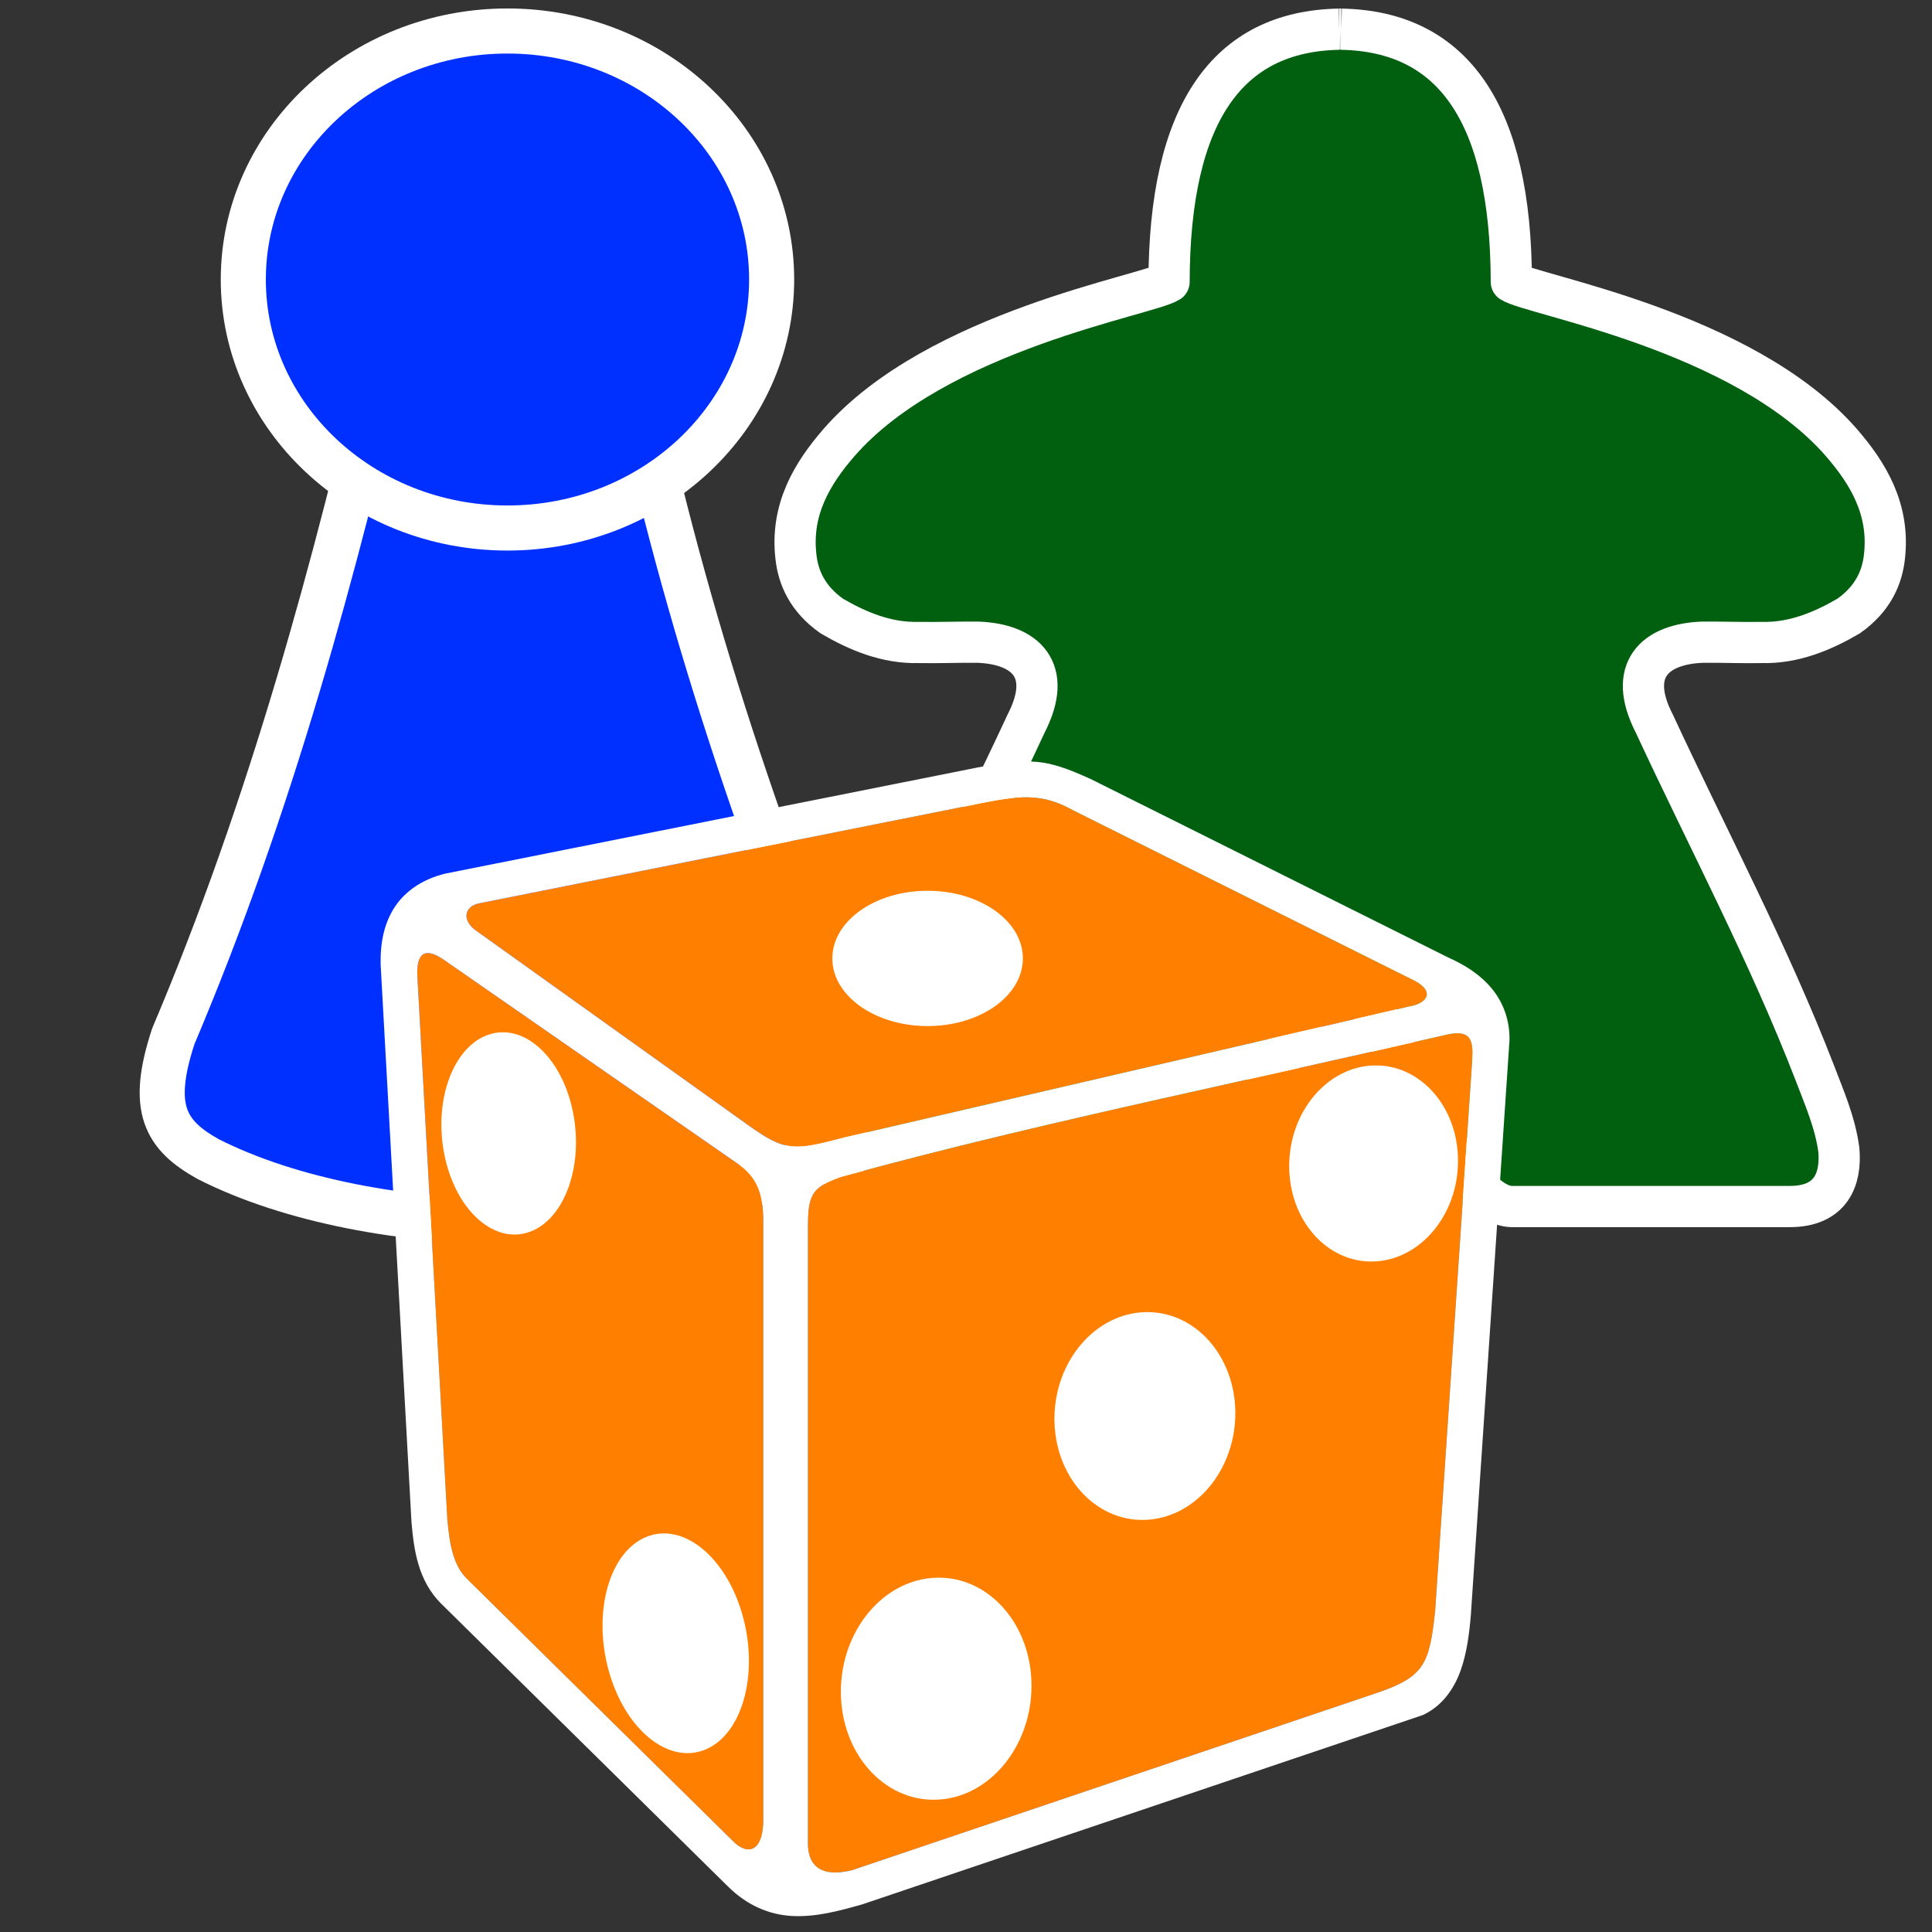 <?xml version="1.0" encoding="UTF-8" standalone="no"?>
<!-- Created with Inkscape (http://www.inkscape.org/) -->

<svg
   xmlns:dc="http://purl.org/dc/elements/1.1/"
   xmlns:cc="http://creativecommons.org/ns#"
   xmlns:rdf="http://www.w3.org/1999/02/22-rdf-syntax-ns#"
   xmlns:svg="http://www.w3.org/2000/svg"
   xmlns="http://www.w3.org/2000/svg"
   xmlns:sodipodi="http://sodipodi.sourceforge.net/DTD/sodipodi-0.dtd"
   xmlns:inkscape="http://www.inkscape.org/namespaces/inkscape"
   width="150"
   height="150"
   viewBox="0 0 150 150"
   id="svg2"
   version="1.1"
   inkscape:version="0.91 r13725"
   sodipodi:docname="matchandtrade-logo.svg">
  <rect x="0" y="0" width="150" height="150" fill="#333333" stroke="none"/>
  <defs
     id="defs4">
    <inkscape:perspective
       sodipodi:type="inkscape:persp3d"
       inkscape:vp_x="-39.053935 : 714.88171 : 1"
       inkscape:vp_y="0 : 531.55 : 0"
       inkscape:vp_z="934.41009 : 714.88172 : 1"
       inkscape:persp3d-origin="447.67808 : 621.6512 : 1"
       id="perspective3355" />
  </defs>
  <sodipodi:namedview
     id="base"
     pagecolor="#ffffff"
     bordercolor="#666666"
     borderopacity="1.0"
     inkscape:pageopacity="0.0"
     inkscape:pageshadow="2"
     inkscape:zoom="3.2385738"
     inkscape:cx="87.946866"
     inkscape:cy="73.440931"
     inkscape:document-units="px"
     inkscape:current-layer="layer3"
     showgrid="true"
     inkscape:window-width="1888"
     inkscape:window-height="1053"
     inkscape:window-x="32"
     inkscape:window-y="0"
     inkscape:window-maximized="1"
     showguides="true"
     inkscape:guide-bbox="true"
     inkscape:snap-grids="true"
     units="px"
     inkscape:snap-to-guides="true">
    <sodipodi:guide
       position="0,0"
       orientation="0,1"
       id="guide3373"
       inkscape:label=""
       inkscape:color="rgb(0,0,255)" />
    <inkscape:grid
       type="xygrid"
       id="grid4264" />
    <sodipodi:guide
       position="0,150"
       orientation="0,1"
       id="guide5601" />
    <sodipodi:guide
       position="0,150"
       orientation="1,0"
       id="guide5603" />
  </sodipodi:namedview>
  <g
     inkscape:groupmode="layer"
     id="layer4"
     inkscape:label="meeple"
     style="display:inline"
     transform="translate(0,-902.362)">
    <path
       style="display:inline;fill:#006010;fill-opacity:1;fill-rule:evenodd;stroke:#ffffff;stroke-width:3.2;stroke-linecap:butt;stroke-linejoin:round;stroke-miterlimit:0;stroke-dasharray:none;stroke-opacity:1"
       d="m 103.957,904.619 0,0.01 m 0,0 c -8.68,0.162 -13.171,6.561 -13.191,19.616 -1.584,1.034 -18.033,3.763 -25.632,12.483 -2.065,2.386 -3.763,5.172 -3.338,8.863 0.176,1.589 0.876,3.255 2.782,4.598 2.026,1.184 4.269,2.121 6.755,2.055 1.457,0.028 3.084,-0.037 4.567,-0.023 3.734,0.13 5.896,2.168 3.776,6.3 -4.198,9.038 -8.898,17.896 -12.477,27.155 -0.696,1.836 -1.575,3.819 -1.86,5.959 -0.199,2.272 0.602,4.414 3.831,4.402 l 21.597,0 c 3.662,-0.128 7.671,-10.09 11.565,-16.74 1.195,-1.654 2.375,-1.667 3.441,0 3.894,6.651 7.905,16.613 11.567,16.74 l 21.594,0 c 3.229,0.012 4.033,-2.13 3.833,-4.402 -0.285,-2.14 -1.164,-4.123 -1.86,-5.959 -3.578,-9.26 -8.278,-18.117 -12.477,-27.155 -2.12,-4.132 0.042,-6.169 3.776,-6.3 1.483,-0.013 3.111,0.051 4.567,0.023 2.486,0.066 4.729,-0.871 6.755,-2.055 1.906,-1.343 2.603,-3.009 2.779,-4.598 0.425,-3.691 -1.272,-6.477 -3.338,-8.863 -7.599,-8.72 -24.045,-11.449 -25.63,-12.483 -0.021,-13.055 -4.511,-19.454 -13.191,-19.616 m 0,0 0,-0.01 m 0,0 c -0.033,2.5e-4 -0.064,0.005 -0.096,0.005 m 0,0 c -0.032,-4.2e-4 -0.062,-0.005 -0.094,-0.005"
       id="path4761-0-3-6"
       inkscape:connector-curvature="0"
       sodipodi:nodetypes="cccccccccccccccccccccccccccccccccc" />
  </g>
  <g
     inkscape:groupmode="layer"
     id="layer3"
     inkscape:label="pawn"
     style="display:inline"
     transform="translate(0,-902.362)">
    <g
       id="g5705"
       style="fill:#0030ff;fill-opacity:1;stroke:#ffffff;stroke-width:3.5;stroke-miterlimit:4;stroke-dasharray:none"
       transform="translate(9.607,0)">
      <path
         style="fill:#0030ff;fill-opacity:1;stroke:#ffffff;stroke-width:3.5;stroke-linecap:round;stroke-linejoin:round;stroke-miterlimit:4;stroke-dasharray:none"
         d="m 20.676,928.046 18.234,0 c 3.589,18.605 9.61,37.209 17.204,55.813 1.462,3.877 0.437,6.564 -3.051,8.412 -10.91,6.652 -33.716,6.571 -46.503,0.085 -3.346,-1.862 -4.555,-3.938 -2.709,-9.546 7.513,-17.708 12.624,-36.451 16.824,-54.764 z"
         id="path5126"
         inkscape:connector-curvature="0"
         sodipodi:nodetypes="ccccccc" />
      <ellipse
         ry="19.294"
         rx="20.51"
         style="fill:#0030ff;fill-opacity:1;stroke:#ffffff;stroke-width:3.5;stroke-linejoin:round;stroke-miterlimit:4;stroke-dasharray:none"
         id="circle5128"
         cx="29.793"
         cy="924.063" />
    </g>
  </g>
  <g
     inkscape:groupmode="layer"
     id="layer2"
     inkscape:label="dice"
     style="display:inline"
     transform="translate(0,-902.362)">
    <g
       id="g5719"
       transform="matrix(0.969,0,0,0.969,0.907,32.258)">
      <path
         inkscape:connector-curvature="0"
         id="path5685"
         d="m 85.071,962.875 27.362,13.657 c 1.484,0.806 1.056,1.618 -0.029,1.946 l -45.676,10.599 c -3.972,1.048 -4.714,1.177 -7.704,-0.977 L 37.143,972.46 c -1.129,-0.857 -0.826,-1.933 0.337,-2.147 l 40.37,-8.052 0.015,-0.003 c 3.317,-0.678 4.977,-0.628 7.206,0.618 z"
         style="color:#000000;font-style:normal;font-variant:normal;font-weight:normal;font-stretch:normal;font-size:medium;line-height:normal;font-family:sans-serif;text-indent:0;text-align:start;text-decoration:none;text-decoration-line:none;text-decoration-style:solid;text-decoration-color:#000000;letter-spacing:normal;word-spacing:normal;text-transform:none;direction:ltr;block-progression:tb;writing-mode:lr-tb;baseline-shift:baseline;text-anchor:start;white-space:normal;clip-rule:nonzero;display:inline;overflow:visible;visibility:visible;opacity:1;isolation:auto;mix-blend-mode:normal;color-interpolation:sRGB;color-interpolation-filters:linearRGB;solid-color:#000000;solid-opacity:1;fill:#ff8000;fill-opacity:1;fill-rule:evenodd;stroke:none;stroke-width:1.8;stroke-linecap:butt;stroke-linejoin:round;stroke-miterlimit:4;stroke-dasharray:none;stroke-dashoffset:0;stroke-opacity:1;color-rendering:auto;image-rendering:auto;shape-rendering:auto;text-rendering:auto;enable-background:accumulate" />
      <path
         inkscape:connector-curvature="0"
         id="path5683"
         d="m 34.483,974.739 23.564,16.352 c 1.883,1.24 2.172,2.753 2.172,4.82 l 0,47.771 c 0.024,2.342 -1.019,3.034 -2.286,1.911 L 36.462,1024.424 c -1.076,-1.069 -1.373,-2.696 -1.556,-4.756 l 0,0 -2.382,-43.142 c -0.112,-1.385 0.021,-3.023 1.96,-1.783 z"
         style="color:#000000;font-style:normal;font-variant:normal;font-weight:normal;font-stretch:normal;font-size:medium;line-height:normal;font-family:sans-serif;text-indent:0;text-align:start;text-decoration:none;text-decoration-line:none;text-decoration-style:solid;text-decoration-color:#000000;letter-spacing:normal;word-spacing:normal;text-transform:none;direction:ltr;block-progression:tb;writing-mode:lr-tb;baseline-shift:baseline;text-anchor:start;white-space:normal;clip-rule:nonzero;display:inline;overflow:visible;visibility:visible;opacity:1;isolation:auto;mix-blend-mode:normal;color-interpolation:sRGB;color-interpolation-filters:linearRGB;solid-color:#000000;solid-opacity:1;fill:#ff8000;fill-opacity:1;fill-rule:evenodd;stroke:none;stroke-width:1.8;stroke-linecap:butt;stroke-linejoin:round;stroke-miterlimit:4;stroke-dasharray:none;stroke-dashoffset:0;stroke-opacity:1;color-rendering:auto;image-rendering:auto;shape-rendering:auto;text-rendering:auto;enable-background:accumulate" />
      <path
         inkscape:connector-curvature="0"
         id="path5136-5"
         d="m 117.022,982.879 -2.974,44.185 0,-0.025 c -0.451,4.23 -0.874,5.248 -4.612,6.525 l -42.046,14.201 c -1.876,0.498 -3.545,0.186 -3.591,-2.04 l 0,-49.125 c -0.02,-2.863 0.198,-3.502 2.649,-4.364 8.194,-2.259 16.962,-4.308 25.783,-6.289 7.715,-1.733 15.435,-3.416 22.882,-5.138 1.787,-0.35 2.006,0.453 1.908,2.069 z"
         style="color:#000000;font-style:normal;font-variant:normal;font-weight:normal;font-stretch:normal;font-size:medium;line-height:normal;font-family:sans-serif;text-indent:0;text-align:start;text-decoration:none;text-decoration-line:none;text-decoration-style:solid;text-decoration-color:#000000;letter-spacing:normal;word-spacing:normal;text-transform:none;direction:ltr;block-progression:tb;writing-mode:lr-tb;baseline-shift:baseline;text-anchor:start;white-space:normal;clip-rule:nonzero;display:inline;overflow:visible;visibility:visible;opacity:1;isolation:auto;mix-blend-mode:normal;color-interpolation:sRGB;color-interpolation-filters:linearRGB;solid-color:#000000;solid-opacity:1;fill:#ff8000;fill-opacity:1;fill-rule:evenodd;stroke:none;stroke-width:1.8;stroke-linecap:butt;stroke-linejoin:round;stroke-miterlimit:4;stroke-dasharray:none;stroke-dashoffset:0;stroke-opacity:1;color-rendering:auto;image-rendering:auto;shape-rendering:auto;text-rendering:auto;enable-background:accumulate" />
      <path
         style="color:#000000;font-style:normal;font-variant:normal;font-weight:normal;font-stretch:normal;font-size:medium;line-height:normal;font-family:sans-serif;text-indent:0;text-align:start;text-decoration:none;text-decoration-line:none;text-decoration-style:solid;text-decoration-color:#000000;letter-spacing:normal;word-spacing:normal;text-transform:none;direction:ltr;block-progression:tb;writing-mode:lr-tb;baseline-shift:baseline;text-anchor:start;white-space:normal;clip-rule:nonzero;display:inline;overflow:visible;visibility:visible;opacity:1;isolation:auto;mix-blend-mode:normal;color-interpolation:sRGB;color-interpolation-filters:linearRGB;solid-color:#000000;solid-opacity:1;fill:#ff0000;fill-opacity:0;fill-rule:evenodd;stroke:none;stroke-width:1.8;stroke-linecap:butt;stroke-linejoin:round;stroke-miterlimit:4;stroke-dasharray:none;stroke-dashoffset:0;stroke-opacity:1;color-rendering:auto;image-rendering:auto;shape-rendering:auto;text-rendering:auto;enable-background:accumulate"
         d="m 80.787,959.074 c -1.294,-0.007 -2.449,0.159 -3.506,0.382 l -42.489,8.471 a 1.44,1.432 0 0 0 -0.063,0.013 c -1.725,0.424 -3.129,1.328 -4,2.619 -0.871,1.29 -1.193,2.866 -1.169,4.563 a 1.44,1.432 0 0 0 0,0.059 l 2.472,44.689 a 1.44,1.432 0 0 0 0.003,0.048 c 0.193,2.17 0.503,4.658 2.394,6.533 a 1.44,1.432 0 0 0 0.003,0 l 22.91,22.593 -0.015,-0.018 c 1.558,1.585 3.392,2.344 5.238,2.432 1.846,0.089 3.664,-0.379 5.644,-0.951 a 1.44,1.432 0 0 0 0.063,-0.022 l 44.711,-15.1 a 1.44,1.432 0 0 0 0.175,-0.073 c 1.503,-0.736 2.42,-2.09 2.931,-3.513 0.511,-1.424 0.699,-2.975 0.831,-4.526 a 1.44,1.432 0 0 0 0,-0.025 l 3.088,-45.919 a 1.44,1.432 0 0 0 0.003,-0.071 c 0.026,-1.529 -0.472,-2.939 -1.366,-4.048 -0.893,-1.108 -2.126,-1.926 -3.563,-2.563 L 85.376,959.821 a 1.44,1.432 0 0 0 -0.241,-0.093 c -1.611,-0.47 -3.048,-0.652 -4.347,-0.659 z"
         id="path5132"
         inkscape:connector-curvature="0" />
      <path
         sodipodi:nodetypes="cccsccccccccsccccsccccscccccccccccccccccccccccccccccccscc"
         inkscape:connector-curvature="0"
         style="color:#000000;font-style:normal;font-variant:normal;font-weight:normal;font-stretch:normal;font-size:medium;line-height:normal;font-family:sans-serif;text-indent:0;text-align:start;text-decoration:none;text-decoration-line:none;text-decoration-style:solid;text-decoration-color:#000000;letter-spacing:normal;word-spacing:normal;text-transform:none;direction:ltr;block-progression:tb;writing-mode:lr-tb;baseline-shift:baseline;text-anchor:start;white-space:normal;clip-rule:nonzero;display:inline;overflow:visible;visibility:visible;opacity:1;isolation:auto;mix-blend-mode:normal;color-interpolation:sRGB;color-interpolation-filters:linearRGB;solid-color:#000000;solid-opacity:1;fill:#ffffff;fill-opacity:1;fill-rule:evenodd;stroke:none;stroke-width:1.8;stroke-linecap:butt;stroke-linejoin:round;stroke-miterlimit:4;stroke-dasharray:none;stroke-dashoffset:0;stroke-opacity:1;color-rendering:auto;image-rendering:auto;shape-rendering:auto;text-rendering:auto;enable-background:accumulate"
         d="m 77.281,959.456 -42.489,8.471 c -0.021,0.003 -0.042,0.007 -0.063,0.012 -1.725,0.424 -3.129,1.328 -4,2.619 -0.871,1.29 -1.193,2.866 -1.169,4.563 -4.06e-4,0.02 -4.06e-4,0.039 0,0.059 l 2.472,44.689 c 8.46e-4,0.017 0.002,0.033 0.003,0.048 0.193,2.17 0.503,4.658 2.394,6.533 l 0.003,0 22.91,22.593 -0.015,-0.018 c 1.558,1.585 3.392,2.344 5.238,2.432 1.846,0.089 3.664,-0.379 5.644,-0.951 0.021,0 0.042,-0.017 0.063,-0.022 l 44.711,-15.1 c 0.06,-0.02 0.118,-0.043 0.175,-0.071 1.503,-0.736 2.42,-2.09 2.931,-3.513 0.511,-1.424 0.699,-2.975 0.831,-4.526 l 0,-0.025 3.088,-45.919 c 0.002,-0.024 0.003,-0.048 0.003,-0.071 0.026,-1.529 -0.472,-2.939 -1.366,-4.048 -0.893,-1.108 -2.126,-1.926 -3.563,-2.563 L 86.432,960.348 c -3.637,-1.641 -4.712,-1.693 -9.151,-0.896 z m 7.79,3.42 27.362,13.657 c 1.484,0.806 1.056,1.618 -0.029,1.946 l -45.676,10.599 c -3.972,1.048 -4.714,1.177 -7.704,-0.977 L 37.143,972.46 c -1.129,-0.857 -0.826,-1.933 0.337,-2.147 l 40.37,-8.052 0.015,-0.003 c 3.317,-0.678 4.977,-0.628 7.206,0.618 z m -50.588,11.864 23.564,16.352 c 1.883,1.24 2.172,2.753 2.172,4.82 l 0,47.771 c 0.024,2.342 -1.019,3.034 -2.286,1.911 L 36.462,1024.424 c -1.076,-1.069 -1.373,-2.696 -1.556,-4.756 l 0,0 -2.382,-43.142 c -0.112,-1.385 0.021,-3.023 1.96,-1.783 z m 82.54,8.139 -2.974,44.185 0,-0.025 c -0.451,4.23 -0.874,5.248 -4.612,6.525 l -42.046,14.201 c -1.876,0.498 -3.545,0.186 -3.591,-2.04 l 0,-49.125 c -0.02,-2.863 0.198,-3.502 2.649,-4.364 8.194,-2.259 16.962,-4.308 25.783,-6.289 7.715,-1.733 15.435,-3.416 22.882,-5.138 1.787,-0.35 2.006,0.453 1.908,2.069 z"
         id="path5136" />
      <ellipse
         style="fill:#ffffff;fill-opacity:1;stroke:none;stroke-width:1.6;stroke-linejoin:round;stroke-miterlimit:4;stroke-dasharray:none"
         id="ellipse5138"
         cx="73.387"
         cy="974.732"
         rx="7.633"
         ry="5.42" />
      <ellipse
         style="fill:#ffffff;fill-opacity:1;stroke:none;stroke-width:1.6;stroke-linejoin:round;stroke-miterlimit:4;stroke-dasharray:none"
         id="ellipse5140"
         cx="-74.075"
         cy="1035.542"
         rx="7.637"
         ry="8.894"
         transform="matrix(-1,0.031,0,1,0,0)" />
      <ellipse
         style="fill:#ffffff;fill-opacity:1;stroke:none;stroke-width:1.6;stroke-linejoin:round;stroke-miterlimit:4;stroke-dasharray:none"
         id="ellipse5142"
         cx="221.864"
         cy="981.422"
         rx="5.796"
         ry="8.842"
         transform="matrix(-0.928,0.372,0.264,0.965,0,0)" />
      <ellipse
         style="fill:#ffffff;fill-opacity:1;stroke:none;stroke-width:1.6;stroke-linejoin:round;stroke-miterlimit:4;stroke-dasharray:none"
         id="ellipse5144"
         cx="146.734"
         cy="963.096"
         rx="5.413"
         ry="8.09"
         transform="matrix(-0.956,0.293,0.187,0.982,0,0)" />
      <ellipse
         style="fill:#ffffff;fill-opacity:1;stroke:none;stroke-width:1.6;stroke-linejoin:round;stroke-miterlimit:4;stroke-dasharray:none"
         id="ellipse5146"
         cx="-90.796"
         cy="1014.211"
         rx="7.247"
         ry="8.323"
         transform="matrix(-1,0.031,0,1,0,0)" />
      <ellipse
         style="fill:#ffffff;fill-opacity:1;stroke:none;stroke-width:1.6;stroke-linejoin:round;stroke-miterlimit:4;stroke-dasharray:none"
         id="ellipse5148"
         cx="-109.123"
         cy="994.545"
         rx="6.763"
         ry="7.853"
         transform="matrix(-1,0.031,0,1,0,0)" />
    </g>
  </g>
</svg>
